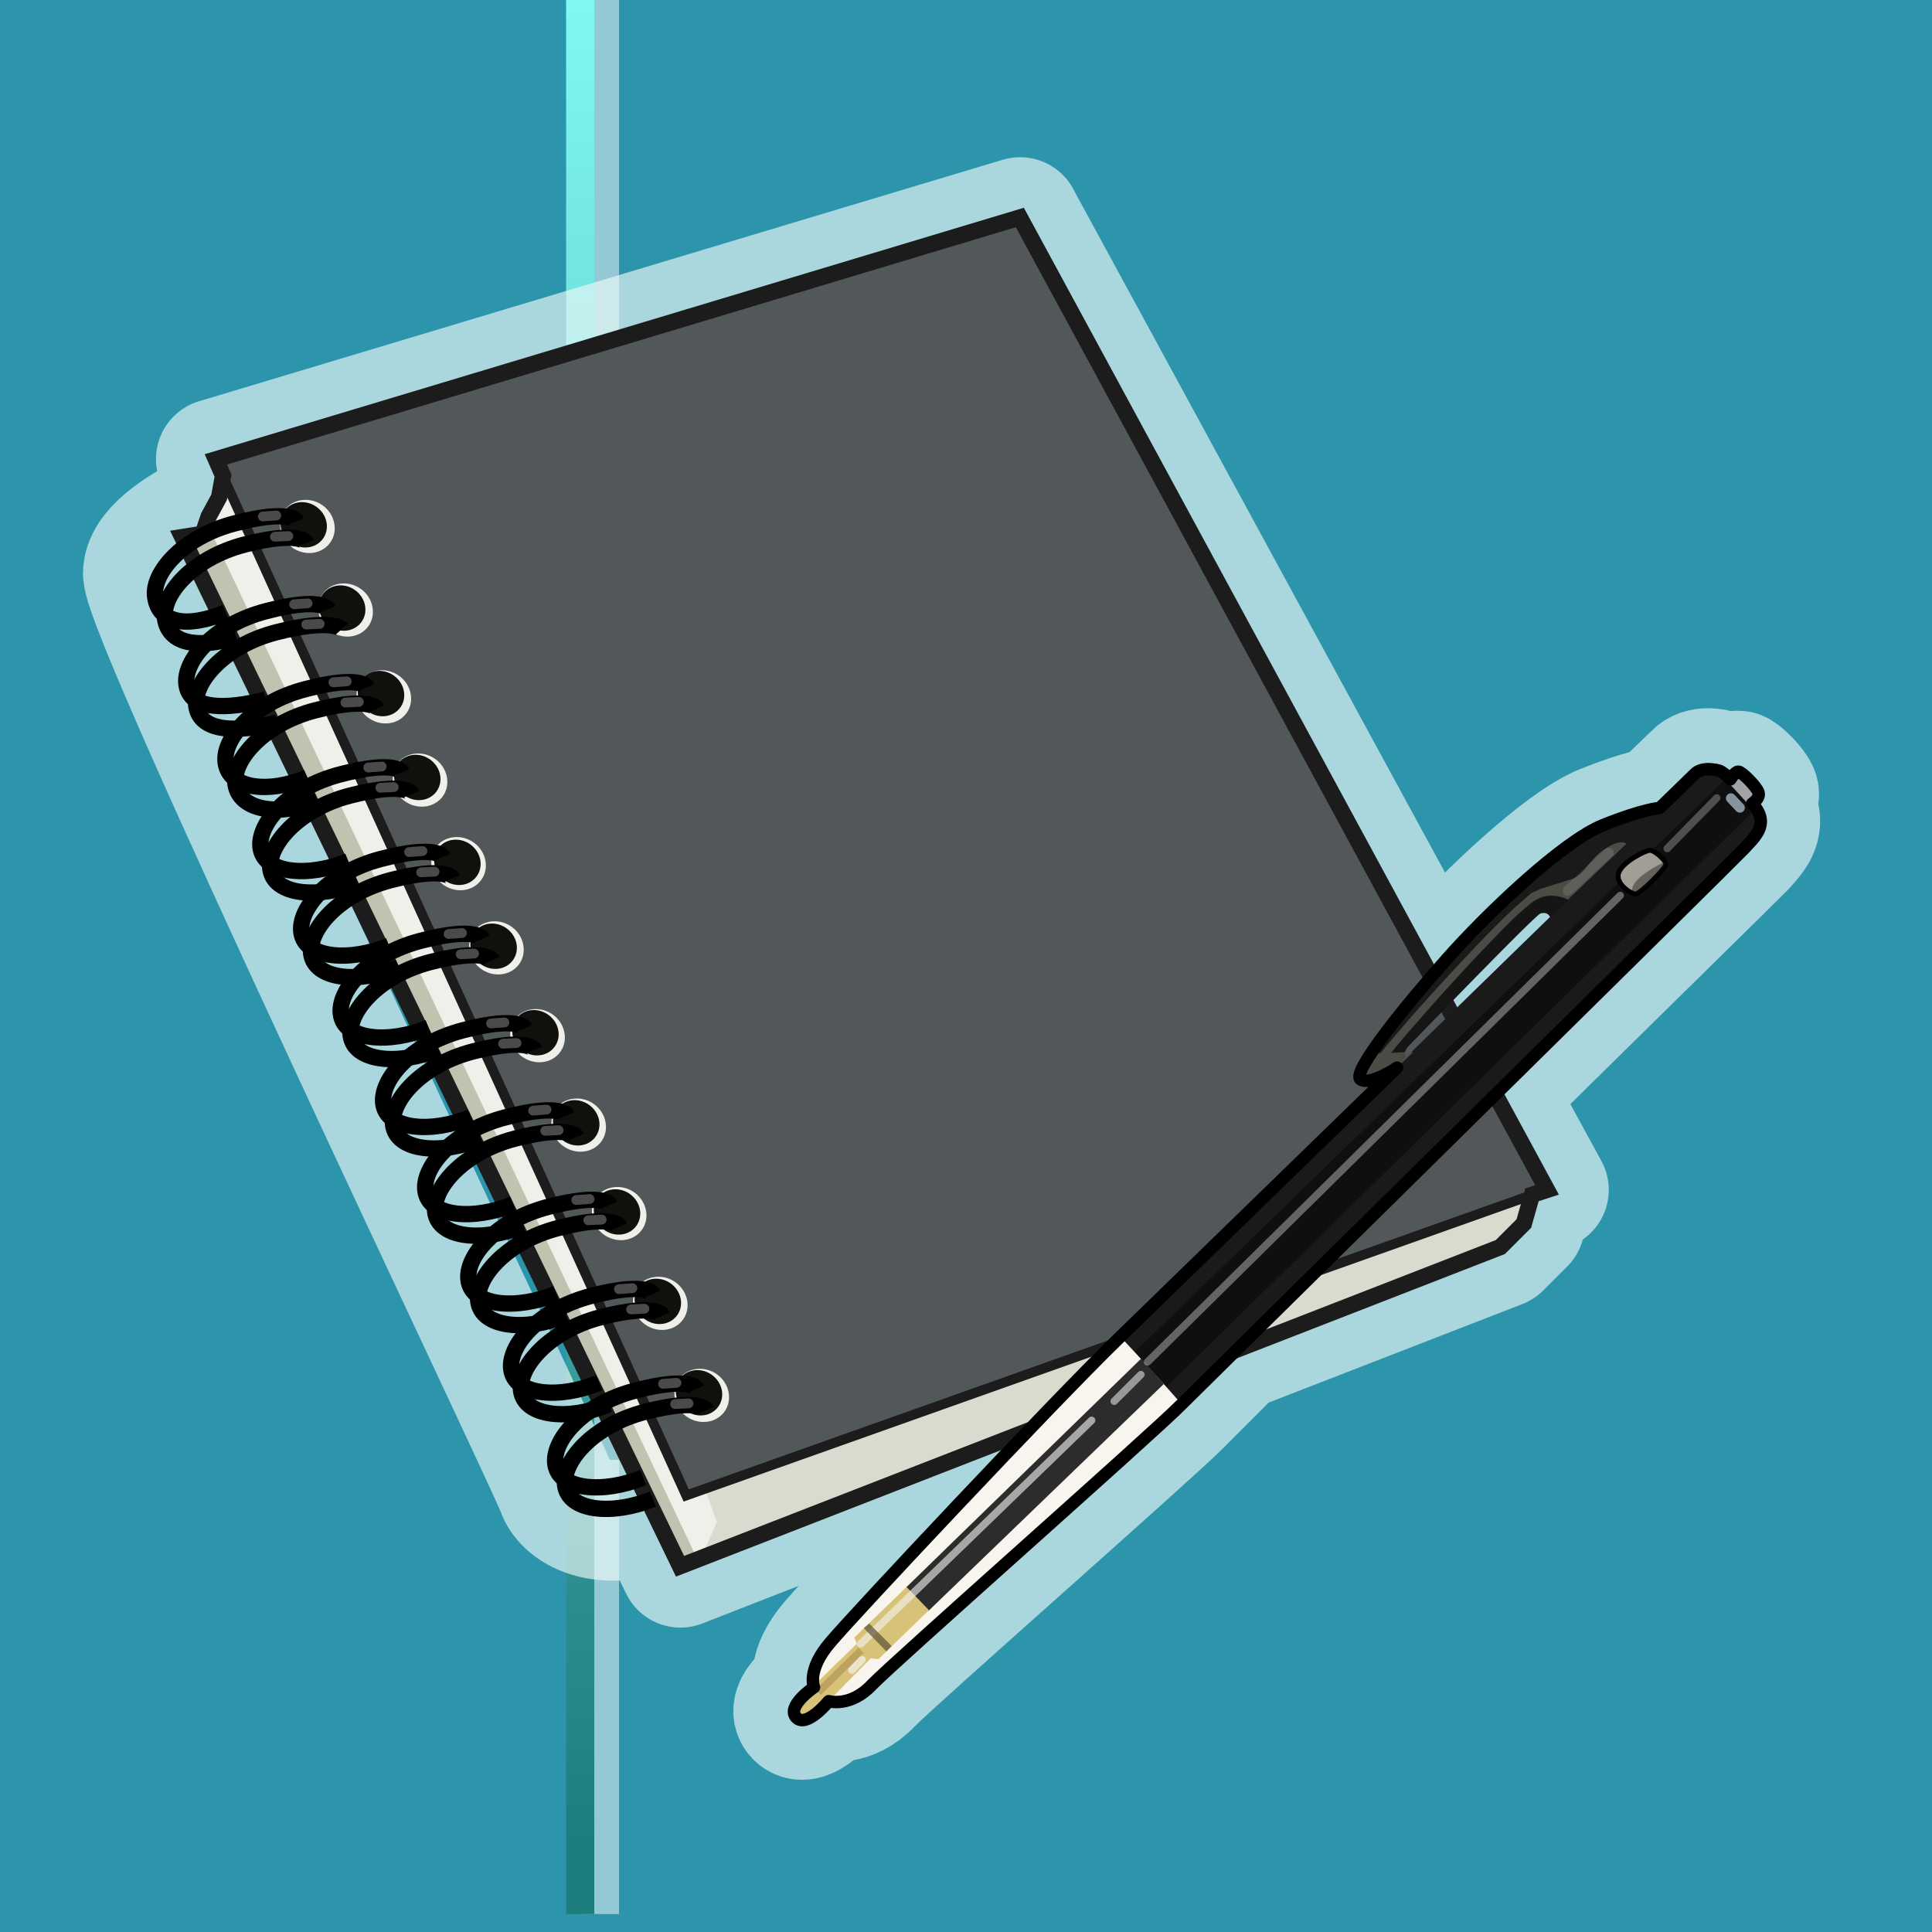 <?xml version="1.0" encoding="UTF-8" standalone="no"?>
<!-- Created with Inkscape (http://www.inkscape.org/) -->

<svg
   xmlns:dc="http://purl.org/dc/elements/1.1/"
   xmlns:cc="http://creativecommons.org/ns#"
   xmlns:rdf="http://www.w3.org/1999/02/22-rdf-syntax-ns#"
   xmlns:svg="http://www.w3.org/2000/svg"
   xmlns="http://www.w3.org/2000/svg"
   xmlns:xlink="http://www.w3.org/1999/xlink"
   xmlns:sodipodi="http://sodipodi.sourceforge.net/DTD/sodipodi-0.dtd"
   xmlns:inkscape="http://www.inkscape.org/namespaces/inkscape"
   version="1.0"
   width="100%"
   height="100%"
   viewBox="0 0 48 48"
   id="ontology"
   inkscape:version="0.92.3 (2405546, 2018-03-11)"
   sodipodi:docname="favicon.svg">
  <sodipodi:namedview
     pagecolor="#ffffff"
     bordercolor="#666666"
     borderopacity="1"
     objecttolerance="10"
     gridtolerance="10"
     guidetolerance="10"
     inkscape:pageopacity="0"
     inkscape:pageshadow="2"
     inkscape:window-width="863"
     inkscape:window-height="698"
     id="namedview118"
     showgrid="false"
     inkscape:zoom="3.0208549"
     inkscape:cx="14.868594"
     inkscape:cy="46.225134"
     inkscape:window-x="0"
     inkscape:window-y="25"
     inkscape:window-maximized="0"
     inkscape:current-layer="ontology" />
  <defs
     id="defs2385">
    <linearGradient
       id="lg5044">
      <stop
         id="s5046"
         style="stop-color:#c5fbed;stop-opacity:1"
         offset="0" />
      <stop
         id="s5048"
         style="stop-color:#6feee1;stop-opacity:0"
         offset="1" />
    </linearGradient>
    <linearGradient
       id="lg3220">
      <stop
         id="s3222"
         style="stop-color:#b9f6f9;stop-opacity:1"
         offset="0" />
      <stop
         id="s3224"
         style="stop-color:#0c5e68;stop-opacity:1"
         offset="1" />
    </linearGradient>
    <linearGradient
       id="lg3210">
      <stop
         id="s3212"
         style="stop-color:#1e7e7e;stop-opacity:1"
         offset="0" />
      <stop
         id="s3214"
         style="stop-color:#82faf4;stop-opacity:1"
         offset="1" />
    </linearGradient>
    <linearGradient
       x1="24"
       y1="48"
       x2="24"
       y2="0"
       id="lg3496"
       xlink:href="#lg3210"
       gradientUnits="userSpaceOnUse" />
    <radialGradient
       cx="24"
       cy="43.22"
       r="23.5"
       fx="24"
       fy="43.22"
       id="rg3597"
       xlink:href="#lg3220"
       gradientUnits="userSpaceOnUse"
       gradientTransform="matrix(2.35,0,0,1.81,-32.43,-35.37)" />
    <radialGradient
       cx="23.99"
       cy="28.61"
       r="23.5"
       fx="23.99"
       fy="28.61"
       id="rg5040"
       xlink:href="#lg5044"
       gradientUnits="userSpaceOnUse"
       gradientTransform="matrix(1.58,4.67e-8,-4.73e-8,1.6,-22.68,-33.34)" />
    <linearGradient
       id="linearGradient4249">
      <stop
         offset="0"
         style="stop-color:#ffffff;stop-opacity:0.591"
         id="stop4251" />
      <stop
         offset="1"
         style="stop-color:#ffffff;stop-opacity:0"
         id="stop4253" />
    </linearGradient>
    <linearGradient
       inkscape:collect="always"
       xlink:href="#lg3210"
       id="linearGradient4177"
       x1="14.065"
       y1="45.81"
       x2="14.065"
       y2="0.152"
       gradientUnits="userSpaceOnUse"
       gradientTransform="matrix(1,0,0,1.02,0,-0.94)" />
    <linearGradient
       id="linearGradient3210">
      <stop
         id="stop3212"
         style="stop-color:#1e327e;stop-opacity:1"
         offset="0" />
      <stop
         id="stop3214"
         style="stop-color:#82c2fa;stop-opacity:1"
         offset="1" />
    </linearGradient>
  </defs>
  <rect
     style="opacity:1;vector-effect:none;fill:#2d95ab;fill-opacity:1;stroke:none;stroke-width:0.5;stroke-linecap:butt;stroke-linejoin:miter;stroke-miterlimit:4;stroke-dasharray:none;stroke-dashoffset:0;stroke-opacity:1;marker:none"
     id="rect138"
     width="48"
     height="48"
     x="0"
     y="0" />
  <path
     inkscape:connector-curvature="0"
     id="path4169"
     d="M 14.93,-0.239 V 47.554"
     style="fill:none;fill-rule:evenodd;stroke:#fbfefe;stroke-width:0.9;stroke-linecap:butt;stroke-linejoin:miter;stroke-miterlimit:4;stroke-dasharray:none;stroke-opacity:0.497" />
  <path
     style="fill:none;fill-rule:evenodd;stroke:url(#linearGradient4177);stroke-width:0.7;stroke-linecap:butt;stroke-linejoin:miter;stroke-miterlimit:4;stroke-dasharray:none;stroke-opacity:1"
     d="M 14.415,-0.487 V 47.554"
     id="path3367"
     inkscape:connector-curvature="0" />
  <path
     d="m 25.344,5.406 -19.969,6 L 5.531,11.812 5.438,12.344 5.25,12.688 c -0.831,0.399 -1.688,0.97 -1.688,1.562 0,1.119 10.078,22.171 10.281,22.781 0.142,0.425 0.916,1.05 2.406,0.562 l 0.656,1.344 8.562,-3.344 c -2.015,2.103 -4.437,4.704 -4.844,5.188 -0.599,0.698 -0.406,1.125 -0.406,1.125 0,0 -0.703,0.472 -0.438,0.75 0.253,0.266 0.812,-0.406 0.812,-0.406 0,0 0.531,0.156 1.062,-0.406 0.525,-0.55 6.946,-6.19 7.688,-6.938 0.072,-0.072 1.065,-1.068 1.344,-1.344 L 37.281,31 37.875,30.406 l 0.219,-0.719 0.375,-0.125 -1.312,-2.406 c 2.916,-2.877 6.072,-5.97 6.156,-6.062 0.191,-0.21 0.388,-0.403 0.406,-0.656 0.025,-0.253 -0.188,-0.469 -0.188,-0.469 0,0 0.199,-0.133 0.156,-0.281 -0.043,-0.148 -0.42,-0.531 -0.5,-0.531 -0.086,0 -0.219,0.219 -0.219,0.219 0,0 -0.114,-0.157 -0.219,-0.219 -0.056,-0.037 -0.183,-0.056 -0.312,-0.062 -0.13,0 -0.263,0.039 -0.344,0.125 l -0.875,0.844 c 0,0 -0.412,0.036 -1.406,0.438 -1.001,0.402 -2.88,2.188 -3.875,3.312 -0.114,0.128 -0.223,0.298 -0.344,0.438 l -10.25,-18.844 z"
     id="stroke01-1"
     style="color:#000000;fill:none;stroke:#ecf9f8;stroke-width:3;stroke-linejoin:round;stroke-opacity:0.657" />
  <g
     transform="matrix(0.811,0,0,0.811,1.77,1.989)"
     id="g4464">
    <g
       id="sketchbook01">
      <path
         d="M 44.8,33.99 44.49,35.02 43.77,35.74 18.64,45.52 3.39,14 4.01,13.9 4.22,13.39 4.53,12.77 4.73,11.74 44.8,33.99 z"
         id="p3997"
         style="fill:#f0f0eb;fill-rule:evenodd" />
      <path
         d="m 41.37,32.09 -22.44,9.72 0.85,2.37 -0.5,1.1 24.5,-9.53 0.72,-0.72 0.31,-1.03 -3.44,-1.91 z"
         id="p4005"
         style="fill:#cfcfbf;fill-opacity:0.63;fill-rule:evenodd" />
      <path
         d="M 4.42,11.63 18.84,43.36 45.21,33.99 29.04,4.22 4.42,11.63 z"
         id="p3225"
         style="fill:#52575a;fill-rule:evenodd" />
      <path
         d="M 4.15,13.56 4.03,13.9 3.4,14 18.65,45.53 19.18,45.31 4.15,13.56 z"
         id="p4008"
         style="fill:#a9a98d;fill-opacity:0.63;fill-rule:evenodd" />
      <path
         d="m 8.07,13.68 c 0.03,0.45 -0.32,0.81 -0.78,0.81 -0.46,0 -0.86,-0.36 -0.89,-0.81 -0.03,-0.46 0.31,-0.82 0.78,-0.82 0.46,0 0.86,0.36 0.89,0.82 l 0,0 z"
         id="p4011"
         style="fill:#f0f0eb" />
      <path
         d="M 9.24,16.24 C 9.27,16.69 8.92,17.05 8.46,17.05 8,17.05 7.6,16.69 7.57,16.24 7.54,15.78 7.88,15.42 8.35,15.42 c 0.46,0 0.86,0.36 0.89,0.82 l 0,0 z"
         id="p4013"
         style="fill:#f0f0eb" />
      <path
         d="m 10.41,18.9 c 0.03,0.45 -0.32,0.81 -0.78,0.81 -0.46,0 -0.86,-0.36 -0.89,-0.81 -0.03,-0.46 0.31,-0.82 0.78,-0.82 0.46,0 0.86,0.36 0.89,0.82 l 0,0 z"
         id="p4015"
         style="fill:#f0f0eb" />
      <path
         d="m 11.52,21.45 c 0.03,0.45 -0.32,0.81 -0.78,0.81 -0.46,0 -0.86,-0.36 -0.89,-0.81 -0.03,-0.46 0.31,-0.82 0.78,-0.82 0.46,0 0.86,0.36 0.89,0.82 l 0,0 z"
         id="p4017"
         style="fill:#f0f0eb" />
      <path
         d="m 12.7,24.01 c 0.03,0.45 -0.32,0.81 -0.78,0.81 -0.46,0 -0.86,-0.36 -0.89,-0.81 -0.03,-0.46 0.31,-0.82 0.78,-0.82 0.46,0 0.86,0.36 0.89,0.82 l 0,0 z"
         id="p4019"
         style="fill:#f0f0eb" />
      <path
         d="m 13.86,26.59 c 0.03,0.45 -0.32,0.81 -0.78,0.81 -0.46,0 -0.86,-0.36 -0.89,-0.81 -0.03,-0.46 0.31,-0.82 0.78,-0.82 0.46,0 0.86,0.36 0.89,0.82 l 0,0 z"
         id="p4021"
         style="fill:#f0f0eb" />
      <path
         d="m 15.12,29.28 c 0.03,0.45 -0.32,0.81 -0.78,0.81 -0.46,0 -0.86,-0.36 -0.89,-0.81 -0.03,-0.46 0.31,-0.82 0.78,-0.82 0.46,0 0.86,0.36 0.89,0.82 l 0,0 z"
         id="p4023"
         style="fill:#f0f0eb" />
      <path
         d="m 16.38,32.02 c 0.03,0.45 -0.32,0.81 -0.78,0.81 -0.46,0 -0.86,-0.36 -0.89,-0.81 -0.03,-0.46 0.31,-0.82 0.78,-0.82 0.46,0 0.86,0.36 0.89,0.82 l 0,0 z"
         id="p4025"
         style="fill:#f0f0eb" />
      <path
         d="m 17.62,34.73 c 0.03,0.45 -0.32,0.81 -0.78,0.81 -0.46,0 -0.86,-0.36 -0.89,-0.81 -0.03,-0.46 0.31,-0.82 0.78,-0.82 0.46,0 0.86,0.36 0.89,0.82 l 0,0 z"
         id="p4027"
         style="fill:#f0f0eb" />
      <path
         d="m 18.88,37.48 c 0.03,0.45 -0.32,0.81 -0.78,0.81 -0.46,0 -0.86,-0.36 -0.89,-0.81 -0.03,-0.46 0.31,-0.82 0.78,-0.82 0.46,0 0.86,0.36 0.89,0.82 l 0,0 z"
         id="p4029"
         style="fill:#f0f0eb" />
      <path
         d="m 20.15,40.3 c 0.03,0.45 -0.32,0.81 -0.78,0.81 -0.46,0 -0.86,-0.36 -0.89,-0.81 -0.03,-0.46 0.31,-0.82 0.78,-0.82 0.46,0 0.86,0.36 0.89,0.82 l 0,0 z"
         id="p4031"
         style="fill:#f0f0eb" />
      <path
         d="m 7.83,13.62 c 0.03,0.39 -0.27,0.7 -0.66,0.7 -0.39,0 -0.73,-0.31 -0.76,-0.7 -0.03,-0.38 0.27,-0.69 0.66,-0.69 0.39,0 0.73,0.31 0.76,0.69 l 0,0 z"
         id="p4033"
         style="fill:#10100c" />
      <path
         d="m 9.01,16.17 c 0.03,0.39 -0.27,0.7 -0.66,0.7 -0.39,0 -0.73,-0.31 -0.76,-0.7 -0.03,-0.38 0.27,-0.69 0.66,-0.69 0.39,0 0.73,0.31 0.76,0.69 l 0,0 z"
         id="p4035"
         style="fill:#10100c" />
      <path
         d="m 10.2,18.79 c 0.03,0.39 -0.27,0.7 -0.66,0.7 -0.39,0 -0.73,-0.31 -0.76,-0.7 -0.03,-0.38 0.27,-0.69 0.66,-0.69 0.39,0 0.73,0.31 0.76,0.69 l 0,0 z"
         id="p4037"
         style="fill:#10100c" />
      <path
         d="m 11.31,21.36 c 0.03,0.39 -0.27,0.7 -0.66,0.7 -0.39,0 -0.73,-0.31 -0.76,-0.7 -0.03,-0.38 0.27,-0.69 0.66,-0.69 0.39,0 0.73,0.31 0.76,0.69 l 0,0 z"
         id="p4039"
         style="fill:#10100c" />
      <path
         d="m 12.54,23.96 c 0.03,0.39 -0.27,0.7 -0.66,0.7 -0.39,0 -0.73,-0.31 -0.76,-0.7 -0.03,-0.38 0.27,-0.69 0.66,-0.69 0.39,0 0.73,0.31 0.76,0.69 l 0,0 z"
         id="p4041"
         style="fill:#10100c" />
      <path
         d="m 13.65,26.53 c 0.03,0.39 -0.27,0.7 -0.66,0.7 -0.39,0 -0.73,-0.31 -0.76,-0.7 -0.03,-0.38 0.27,-0.69 0.66,-0.69 0.39,0 0.73,0.31 0.76,0.69 l 0,0 z"
         id="p4043"
         style="fill:#10100c" />
      <path
         d="m 14.93,29.18 c 0.03,0.39 -0.27,0.7 -0.66,0.7 -0.39,0 -0.73,-0.31 -0.76,-0.7 -0.03,-0.38 0.27,-0.69 0.66,-0.69 0.39,0 0.73,0.31 0.76,0.69 l 0,0 z"
         id="p4045"
         style="fill:#10100c" />
      <path
         d="m 16.18,31.94 c 0.03,0.39 -0.27,0.7 -0.66,0.7 -0.39,0 -0.73,-0.31 -0.76,-0.7 -0.03,-0.38 0.27,-0.69 0.66,-0.69 0.39,0 0.73,0.31 0.76,0.69 l 0,0 z"
         id="p4047"
         style="fill:#10100c" />
      <path
         d="m 17.43,34.67 c 0.03,0.39 -0.27,0.7 -0.66,0.7 -0.39,0 -0.73,-0.31 -0.76,-0.7 -0.03,-0.38 0.27,-0.69 0.66,-0.69 0.39,0 0.73,0.31 0.76,0.69 l 0,0 z"
         id="p4049"
         style="fill:#10100c" />
      <path
         d="m 18.68,37.41 c 0.03,0.39 -0.27,0.7 -0.66,0.7 -0.39,0 -0.73,-0.31 -0.76,-0.7 -0.03,-0.38 0.27,-0.69 0.66,-0.69 0.39,0 0.73,0.31 0.76,0.69 l 0,0 z"
         id="p4051"
         style="fill:#10100c" />
      <path
         d="m 19.94,40.21 c 0.03,0.39 -0.27,0.7 -0.66,0.7 -0.39,0 -0.73,-0.31 -0.76,-0.7 -0.03,-0.38 0.27,-0.69 0.66,-0.69 0.39,0 0.73,0.31 0.76,0.69 l 0,0 z"
         id="p4053"
         style="fill:#10100c" />
      <path
         d="M 4.42,11.63 18.84,43.36 45.21,33.99 29.04,4.22 4.42,11.63 z"
         id="p4085"
         style="fill:none;stroke:#1c1c1c;stroke-width:0.3" />
      <path
         d="M 29.06,4.21 4.43,11.62 4.65,12.12 4.53,12.78 4.21,13.37 4.03,13.9 3.4,14 18.65,45.53 43.78,35.75 44.5,35.03 44.75,34.15 45.21,34 29.06,4.21 z"
         id="stroke01"
         style="fill:none;stroke:#1c1c1c;stroke-width:0.5" />
      <path
         d="M 4.73,16.31 C 3.51,16.81 2.68,16.63 2.57,15.83 2.47,15.11 3.4,14 5.01,13.58 6.73,13.13 6.9,13.52 6.9,13.52"
         id="stroke02"
         style="fill:none;stroke:#000000;stroke-width:0.5" />
      <path
         d="M 5.06,17.07 C 3.88,17.42 2.98,17.29 2.87,16.48 2.77,15.77 3.7,14.65 5.31,14.23 7.03,13.79 7.2,14.18 7.2,14.18"
         id="stroke03"
         style="fill:none;stroke:#000000;stroke-width:0.5" />
      <path
         d="M 5.87,13.37 6.28,13.34"
         id="p4108"
         style="fill:none;stroke:#efefef;stroke-width:0.3;stroke-linecap:round;stroke-opacity:0.31" />
      <path
         d="M 6.24,13.99 6.65,13.97"
         id="p4110"
         style="fill:none;stroke:#efefef;stroke-width:0.3;stroke-linecap:round;stroke-opacity:0.31" />
      <path
         d="M 5.96,18.98 C 4.78,19.28 3.64,19.32 3.53,18.52 3.43,17.8 4.36,16.69 5.97,16.27 7.69,15.82 7.86,16.21 7.86,16.21"
         id="stroke04"
         style="fill:none;stroke:#000000;stroke-width:0.5" />
      <path
         d="M 6.32,19.68 C 5.06,20 3.94,19.98 3.83,19.17 c -0.1,-0.71 0.83,-1.83 2.44,-2.25 1.72,-0.44 2.02,-0.1 2.02,-0.1"
         id="stroke05"
         style="fill:none;stroke:#000000;stroke-width:0.5" />
      <path
         d="M 6.83,16.06 7.24,16.03"
         id="p4118"
         style="fill:none;stroke:#efefef;stroke-width:0.3;stroke-linecap:round;stroke-opacity:0.31" />
      <path
         d="M 7.2,16.68 7.61,16.66"
         id="p4120"
         style="fill:none;stroke:#efefef;stroke-width:0.3;stroke-linecap:round;stroke-opacity:0.31" />
      <path
         d="M 7.23,21.37 C 6.01,21.87 4.84,21.71 4.73,20.91 4.63,20.19 5.56,19.08 7.17,18.66 8.89,18.21 9.06,18.6 9.06,18.6"
         id="stroke06"
         style="fill:none;stroke:#000000;stroke-width:0.5" />
      <path
         d="M 7.55,22.08 C 6.33,22.58 5.14,22.37 5.03,21.56 4.93,20.85 5.86,19.73 7.47,19.31 9.19,18.87 9.36,19.26 9.36,19.26"
         id="stroke07"
         style="fill:none;stroke:#000000;stroke-width:0.5" />
      <path
         d="M 8.03,18.45 8.44,18.42"
         id="p4133"
         style="fill:none;stroke:#efefef;stroke-width:0.3;stroke-linecap:round;stroke-opacity:0.31" />
      <path
         d="M 8.4,19.07 8.81,19.05"
         id="p4135"
         style="fill:none;stroke:#efefef;stroke-width:0.3;stroke-linecap:round;stroke-opacity:0.31" />
      <path
         d="M 8.49,23.93 C 7.27,24.43 5.91,24.32 5.8,23.52 5.7,22.8 6.63,21.69 8.24,21.27 c 1.72,-0.45 1.89,-0.06 1.89,-0.06"
         id="stroke08"
         style="fill:none;stroke:#000000;stroke-width:0.5" />
      <path
         d="M 8.79,24.59 C 7.57,25.09 6.21,24.98 6.1,24.17 6,23.46 6.93,22.34 8.54,21.92 c 1.72,-0.44 1.89,-0.05 1.89,-0.05"
         id="stroke09"
         style="fill:none;stroke:#000000;stroke-width:0.5" />
      <path
         d="M 9.1,21.06 9.51,21.03"
         id="p4143"
         style="fill:none;stroke:#efefef;stroke-width:0.3;stroke-linecap:round;stroke-opacity:0.31" />
      <path
         d="M 9.47,21.68 9.88,21.66"
         id="p4145"
         style="fill:none;stroke:#efefef;stroke-width:0.3;stroke-linecap:round;stroke-opacity:0.31" />
      <path
         d="m 9.74,26.52 c -1.22,0.5 -2.58,0.39 -2.69,-0.41 -0.1,-0.72 0.83,-1.83 2.44,-2.25 1.72,-0.45 1.89,-0.06 1.89,-0.06"
         id="stroke10"
         style="fill:none;stroke:#000000;stroke-width:0.5" />
      <path
         d="m 10.04,27.18 c -1.22,0.5 -2.58,0.39 -2.69,-0.42 -0.1,-0.71 0.83,-1.83 2.44,-2.25 1.72,-0.44 1.89,-0.05 1.89,-0.05"
         id="stroke11"
         style="fill:none;stroke:#000000;stroke-width:0.5" />
      <path
         d="m 10.35,23.65 0.41,-0.03"
         id="p4153"
         style="fill:none;stroke:#efefef;stroke-width:0.3;stroke-linecap:round;stroke-opacity:0.31" />
      <path
         d="m 10.72,24.27 0.41,-0.02"
         id="p4155"
         style="fill:none;stroke:#efefef;stroke-width:0.3;stroke-linecap:round;stroke-opacity:0.31" />
      <path
         d="m 10.95,29.03 c -1.22,0.5 -2.58,0.39 -2.69,-0.41 -0.1,-0.72 0.83,-1.83 2.44,-2.25 1.72,-0.45 1.89,-0.06 1.89,-0.06"
         id="stroke12"
         style="fill:none;stroke:#000000;stroke-width:0.5" />
      <path
         d="m 11.25,29.69 c -1.22,0.5 -2.58,0.39 -2.69,-0.42 -0.1,-0.71 0.83,-1.83 2.44,-2.25 1.72,-0.44 1.89,-0.05 1.89,-0.05"
         id="stroke13"
         style="fill:none;stroke:#000000;stroke-width:0.5" />
      <path
         d="m 11.56,26.16 0.41,-0.03"
         id="p4163"
         style="fill:none;stroke:#efefef;stroke-width:0.3;stroke-linecap:round;stroke-opacity:0.31" />
      <path
         d="m 11.93,26.78 0.41,-0.02"
         id="p4165"
         style="fill:none;stroke:#efefef;stroke-width:0.3;stroke-linecap:round;stroke-opacity:0.31" />
      <path
         d="m 12.25,31.77 c -1.22,0.5 -2.58,0.39 -2.69,-0.41 -0.1,-0.72 0.83,-1.83 2.44,-2.25 1.72,-0.45 1.89,-0.06 1.89,-0.06"
         id="stroke14"
         style="fill:none;stroke:#000000;stroke-width:0.5" />
      <path
         d="m 12.55,32.43 c -1.22,0.5 -2.58,0.39 -2.69,-0.42 -0.1,-0.71 0.83,-1.83 2.44,-2.25 1.72,-0.44 1.89,-0.05 1.89,-0.05"
         id="stroke15"
         style="fill:none;stroke:#000000;stroke-width:0.5" />
      <path
         d="m 12.86,28.9 0.41,-0.03"
         id="p4173"
         style="fill:none;stroke:#efefef;stroke-width:0.3;stroke-linecap:round;stroke-opacity:0.31" />
      <path
         d="M 13.23,29.52 13.64,29.5"
         id="p4175"
         style="fill:none;stroke:#efefef;stroke-width:0.3;stroke-linecap:round;stroke-opacity:0.31" />
      <path
         d="m 13.54,34.44 c -1.22,0.5 -2.58,0.39 -2.69,-0.41 -0.1,-0.72 0.83,-1.83 2.44,-2.25 1.72,-0.45 1.89,-0.06 1.89,-0.06"
         id="stroke16"
         style="fill:none;stroke:#000000;stroke-width:0.5" />
      <path
         d="m 13.84,35.1 c -1.22,0.5 -2.58,0.39 -2.69,-0.42 -0.1,-0.71 0.83,-1.83 2.44,-2.25 1.72,-0.44 1.89,-0.05 1.89,-0.05"
         id="stroke17"
         style="fill:none;stroke:#000000;stroke-width:0.5" />
      <path
         d="m 14.15,31.57 0.41,-0.03"
         id="p4183"
         style="fill:none;stroke:#efefef;stroke-width:0.3;stroke-linecap:round;stroke-opacity:0.31" />
      <path
         d="m 14.52,32.19 0.41,-0.02"
         id="p4185"
         style="fill:none;stroke:#efefef;stroke-width:0.3;stroke-linecap:round;stroke-opacity:0.31" />
      <path
         d="m 14.86,37.18 c -1.22,0.5 -2.58,0.39 -2.69,-0.41 -0.1,-0.72 0.83,-1.83 2.44,-2.25 1.72,-0.45 1.89,-0.06 1.89,-0.06"
         id="stroke18"
         style="fill:none;stroke:#000000;stroke-width:0.5" />
      <path
         d="m 15.16,37.84 c -1.22,0.5 -2.58,0.39 -2.69,-0.42 -0.1,-0.71 0.83,-1.83 2.44,-2.25 1.72,-0.44 1.89,-0.05 1.89,-0.05"
         id="stroke19"
         style="fill:none;stroke:#000000;stroke-width:0.5" />
      <path
         d="m 15.47,34.31 0.41,-0.03"
         id="p4193"
         style="fill:none;stroke:#efefef;stroke-width:0.3;stroke-linecap:round;stroke-opacity:0.31" />
      <path
         d="m 15.84,34.93 0.41,-0.02"
         id="p4195"
         style="fill:none;stroke:#efefef;stroke-width:0.3;stroke-linecap:round;stroke-opacity:0.31" />
      <path
         d="m 16.17,39.91 c -1.22,0.5 -2.58,0.39 -2.69,-0.41 -0.1,-0.72 0.83,-1.83 2.44,-2.25 1.72,-0.45 1.89,-0.06 1.89,-0.06"
         id="stroke20"
         style="fill:none;stroke:#000000;stroke-width:0.5" />
      <path
         d="m 16.47,40.57 c -1.22,0.5 -2.58,0.39 -2.69,-0.42 -0.1,-0.71 0.83,-1.83 2.44,-2.25 1.72,-0.44 1.89,-0.05 1.89,-0.05"
         id="stroke21"
         style="fill:none;stroke:#000000;stroke-width:0.5" />
      <path
         d="m 16.78,37.04 0.41,-0.03"
         id="p4203"
         style="fill:none;stroke:#efefef;stroke-width:0.3;stroke-linecap:round;stroke-opacity:0.31" />
      <path
         d="m 17.15,37.66 0.41,-0.02"
         id="p4205"
         style="fill:none;stroke:#efefef;stroke-width:0.3;stroke-linecap:round;stroke-opacity:0.31" />
      <path
         d="m 17.52,42.81 c -1.22,0.5 -2.58,0.39 -2.69,-0.41 -0.1,-0.72 0.83,-1.83 2.44,-2.25 1.72,-0.45 1.89,-0.06 1.89,-0.06"
         id="stroke22"
         style="fill:none;stroke:#000000;stroke-width:0.5" />
      <path
         d="m 17.82,43.47 c -1.22,0.5 -2.58,0.39 -2.69,-0.42 -0.1,-0.71 0.83,-1.83 2.44,-2.25 1.72,-0.44 1.89,-0.05 1.89,-0.05"
         id="stroke23"
         style="fill:none;stroke:#000000;stroke-width:0.5" />
      <path
         d="m 18.13,39.94 0.41,-0.03"
         id="p4092"
         style="fill:none;stroke:#efefef;stroke-width:0.3;stroke-linecap:round;stroke-opacity:0.31" />
      <path
         d="m 18.5,40.56 0.41,-0.02"
         id="p4094"
         style="fill:none;stroke:#efefef;stroke-width:0.3;stroke-linecap:round;stroke-opacity:0.31" />
    </g>
  </g>
  <g
     transform="matrix(0.618,0,0,0.618,16.615,15.772)"
     id="pen02">
    <path
       d="m 41.81,5.4 c -0.21,0 -0.43,0.05 -0.56,0.19 -0.28,0.27 -1.41,1.37 -1.41,1.37 0,0 -0.67,0.04 -2.28,0.69 -1.62,0.65 -4.67,3.56 -6.28,5.38 -1.62,1.82 -3.85,4.57 -3.47,4.84 0.38,0.27 1.47,-0.47 1.47,-0.47 0,0 -8.64,8.4 -11.25,10.94 C 15.42,30.88 7.46,39.36 6.5,40.5 c -0.97,1.13 -0.66,1.81 -0.66,1.81 0,0 -1.14,0.77 -0.71,1.22 0.41,0.43 1.3,-0.66 1.3,-0.66 0,0 0.87,0.26 1.73,-0.65 0.85,-0.89 11.23,-10.05 12.43,-11.26 1.2,-1.2 22.31,-22 22.62,-22.34 0.31,-0.34 0.66,-0.65 0.69,-1.06 0.04,-0.41 -0.34,-0.78 -0.34,-0.78 0,0 0.32,-0.2 0.25,-0.44 C 43.74,6.1 43.13,5.5 43,5.5 c -0.14,0 -0.32,0.31 -0.32,0.31 0,0 -0.2,-0.21 -0.37,-0.31 -0.09,-0.06 -0.29,-0.09 -0.5,-0.1 z m -6.6,5.78 c 0.16,0.02 0.22,0.16 0.22,0.16 L 29.62,17 c -0.1,-0.11 -0.05,-0.3 0.19,-0.54 0.24,-0.24 4.94,-5.11 5.22,-5.25 0.06,-0.03 0.13,-0.03 0.18,-0.03 z"
       id="p2516"
       style="fill:#1a1a1a;fill-rule:evenodd" />
    <path
       d="M 42.53,5.75 18.34,29.21 19.51,30.73 43.63,7.06 42.53,5.75 z"
       id="p3477"
       style="fill-opacity:0.41;fill-rule:evenodd" />
    <path
       d="m 18.15,28.21 c -0.03,0.03 -0.09,0.1 -0.12,0.13 C 15.42,30.88 7.46,39.36 6.5,40.5 c -0.97,1.13 -0.66,1.81 -0.66,1.81 0,0 -1.15,0.77 -0.72,1.22 0.41,0.43 1.31,-0.66 1.31,-0.66 0,0 0.86,0.25 1.72,-0.66 C 9,41.32 19.39,32.17 20.59,30.96 c 0,0 0.03,-0.03 0.03,-0.03 -0.74,-0.84 -1.58,-1.77 -2.47,-2.72 z"
       id="p3474"
       style="fill:#f8f5ee;fill-rule:evenodd" />
    <path
       d="m 42.7,6.57 0.36,0.38"
       id="p3485"
       style="fill:none;stroke:#cee5f7;stroke-width:0.4;stroke-linecap:round;stroke-opacity:0.62" />
    <path
       d="M 43.66,6.65 42.76,5.67"
       id="p3483"
       style="fill:none;stroke:#f1f8ff;stroke-width:0.6;stroke-opacity:0.62" />
    <path
       d="m 19,29.09 -9.47,9.22 0.9,0.94 9.47,-9.13 C 19.68,29.87 19.23,29.34 19,29.09 z"
       id="p3498"
       style="fill:#2c2c2c;fill-rule:evenodd" />
    <path
       d="m 9.56,38.28 -2.1,2.03 0.1,0.25 -2.6,2.53 0.66,0.59 2.5,-2.53 0.31,0.03 2.03,-1.97 -0.9,-0.93 z"
       id="p3508"
       style="fill:#d8c277;fill-rule:evenodd" />
    <path
       d="M 7.71,40.57 17,31.58"
       id="p3511"
       style="fill:none;stroke:#f2f2ee;stroke-width:0.3;stroke-linecap:round;stroke-opacity:0.62" />
    <path
       d="m 17.91,30.81 1.07,-1.07"
       id="p3513"
       style="fill:none;stroke:#e1e1e1;stroke-width:0.3;stroke-linecap:round;stroke-opacity:0.6" />
    <path
       d="m 8.06,39.75 -0.22,0.18 0.91,0.94 0.21,-0.22 -0.9,-0.9 z"
       id="p3529"
       style="fill:#514632;fill-opacity:0.65;fill-rule:evenodd" />
    <path
       d="M 6.01,42.51 7.73,40.83"
       id="p3539"
       style="fill:none;stroke:#84642b;stroke-width:0.3;stroke-opacity:0.33" />
    <path
       d="M 7.36,41.62 7.77,41.2"
       id="p3542"
       style="fill:none;stroke:#f3f3f3;stroke-width:0.3;stroke-linecap:round;stroke-opacity:0.7" />
    <path
       d="M 40.14,8.59 42.13,6.56"
       id="p3546"
       style="fill:none;stroke:#f5f5f5;stroke-width:0.3;stroke-linecap:round;stroke-opacity:0.28" />
    <path
       d="m 19.25,29.23 19,-18.75"
       id="p3544"
       style="fill:none;stroke:#f5f5f5;stroke-width:0.3;stroke-linecap:round;stroke-opacity:0.37" />
    <path
       d="m 38.16,9.61 c -0.08,0.3 0.53,0.81 0.71,0.81 0.18,0 1.22,-1.04 1.22,-1.2 0,-0.15 -0.46,-0.56 -0.64,-0.56 -0.18,0 -0.81,0.31 -1.29,0.95 z"
       id="p3550"
       style="fill:#b8b4ab;fill-opacity:0.86;fill-rule:evenodd" />
    <path
       d="m 35.5,10.5 c -0.14,-0.01 -0.31,0.01 -0.47,0.06 -0.64,0.2 -5.85,5.86 -5.88,6.09 -0.02,0.23 0.2,0.16 0.25,0.56 l 0.22,-0.25 c -0.08,-0.1 -0.04,-0.27 0.19,-0.5 0.24,-0.24 4.94,-5.11 5.22,-5.25 0.06,-0.03 0.13,-0.03 0.18,-0.03 0.16,0.02 0.22,0.16 0.22,0.16 l 0.75,-0.65 c 0,0 -0.27,-0.17 -0.68,-0.19 z"
       id="p3553"
       style="fill:#0d0b0b;fill-opacity:0.31;fill-rule:evenodd" />
    <path
       d="m 38.31,8.34 c -0.14,0 -0.37,0.06 -0.69,0.28 -0.64,0.43 -0.77,0.98 -1.28,1.19 l -1.19,0.37 c -0.13,0.03 -0.26,0.12 -0.37,0.16 -0.13,0.04 -0.24,0.17 -0.41,0.31 -0.17,0.15 -0.38,0.33 -0.62,0.56 -0.49,0.47 -1.11,1.1 -1.75,1.79 -1.21,1.28 -2.51,2.74 -3.38,3.81 -0.15,0.01 -0.23,0.02 -0.37,0.03 -0.34,0.51 -0.57,0.94 -0.44,1.03 0.38,0.27 1.47,-0.47 1.47,-0.47 l 0.65,-0.62 c 0,0 -0.08,0 -0.09,0 L 29.62,17 c -0.05,-0.06 -0.06,-0.13 -0.03,-0.22 -0.04,0 -0.01,-0.01 -0.06,0 -0.09,0 -0.34,0.02 -0.5,0.03 0.86,-1.04 2.05,-2.38 3.18,-3.6 0.64,-0.68 1.24,-1.31 1.72,-1.78 0.24,-0.23 0.46,-0.42 0.63,-0.56 0.16,-0.14 0.29,-0.21 0.31,-0.22 0.45,-0.26 0.93,-0.17 1.28,-0.01 L 38.5,8.4 c 0,0 -0.06,-0.06 -0.19,-0.06 z m -9.03,9.06 c 0,0 -0.19,0.15 -0.19,0.16 l 0.09,-0.03 0.1,-0.13 z"
       id="p3556"
       style="fill:#a4a492;fill-opacity:0.37;fill-rule:evenodd" />
    <path
       d="M 36.14,10.29 37.79,8.76"
       id="p3579"
       style="fill:none;stroke:#e9e9e9;stroke-width:0.4;stroke-linecap:round;stroke-opacity:0.12" />
    <path
       d="m 38.19,9.56 c -0.16,0.45 0.5,0.86 0.68,0.86 0.18,0 1.22,-1.04 1.22,-1.2 0,-0.15 -0.46,-0.56 -0.64,-0.56 -0.18,0 -1.11,0.47 -1.26,0.9 z"
       id="p3582"
       style="fill:none;stroke:#000000;stroke-width:0.2" />
    <path
       d="m 40.06,9.12 c -1.06,0.5 -1.49,1.02 -1.28,1.28 0.02,0.01 0.07,0.03 0.09,0.03 0.18,0 1.22,-1.06 1.22,-1.22 0,-0.02 -0.02,-0.06 -0.03,-0.09 z"
       id="p3584"
       style="fill:#0d0d0b;fill-opacity:0.41;fill-rule:evenodd" />
    <path
       d="m 41.81,5.4 c -0.21,0 -0.43,0.05 -0.56,0.19 -0.28,0.27 -1.41,1.37 -1.41,1.37 0,0 -0.67,0.04 -2.28,0.69 -1.62,0.65 -4.67,3.56 -6.28,5.38 -1.62,1.82 -3.85,4.57 -3.47,4.84 0.38,0.27 1.47,-0.47 1.47,-0.47 0,0 -8.64,8.4 -11.25,10.94 C 15.42,30.88 7.46,39.36 6.5,40.5 c -0.97,1.13 -0.66,1.81 -0.66,1.81 0,0 -1.14,0.77 -0.71,1.22 0.41,0.43 1.3,-0.66 1.3,-0.66 0,0 0.87,0.26 1.73,-0.65 0.85,-0.89 11.23,-10.05 12.43,-11.26 1.2,-1.2 22.31,-22 22.62,-22.34 0.31,-0.34 0.66,-0.65 0.69,-1.06 0.04,-0.41 -0.34,-0.78 -0.34,-0.78 0,0 0.32,-0.2 0.25,-0.44 C 43.74,6.1 43.13,5.5 43,5.5 c -0.14,0 -0.32,0.31 -0.32,0.31 0,0 -0.2,-0.21 -0.37,-0.31 -0.09,-0.06 -0.29,-0.09 -0.5,-0.1 z"
       id="stroke01-0"
       style="fill:none;stroke:#000000;stroke-width:0.5;stroke-linejoin:round" />
  </g>
</svg>
